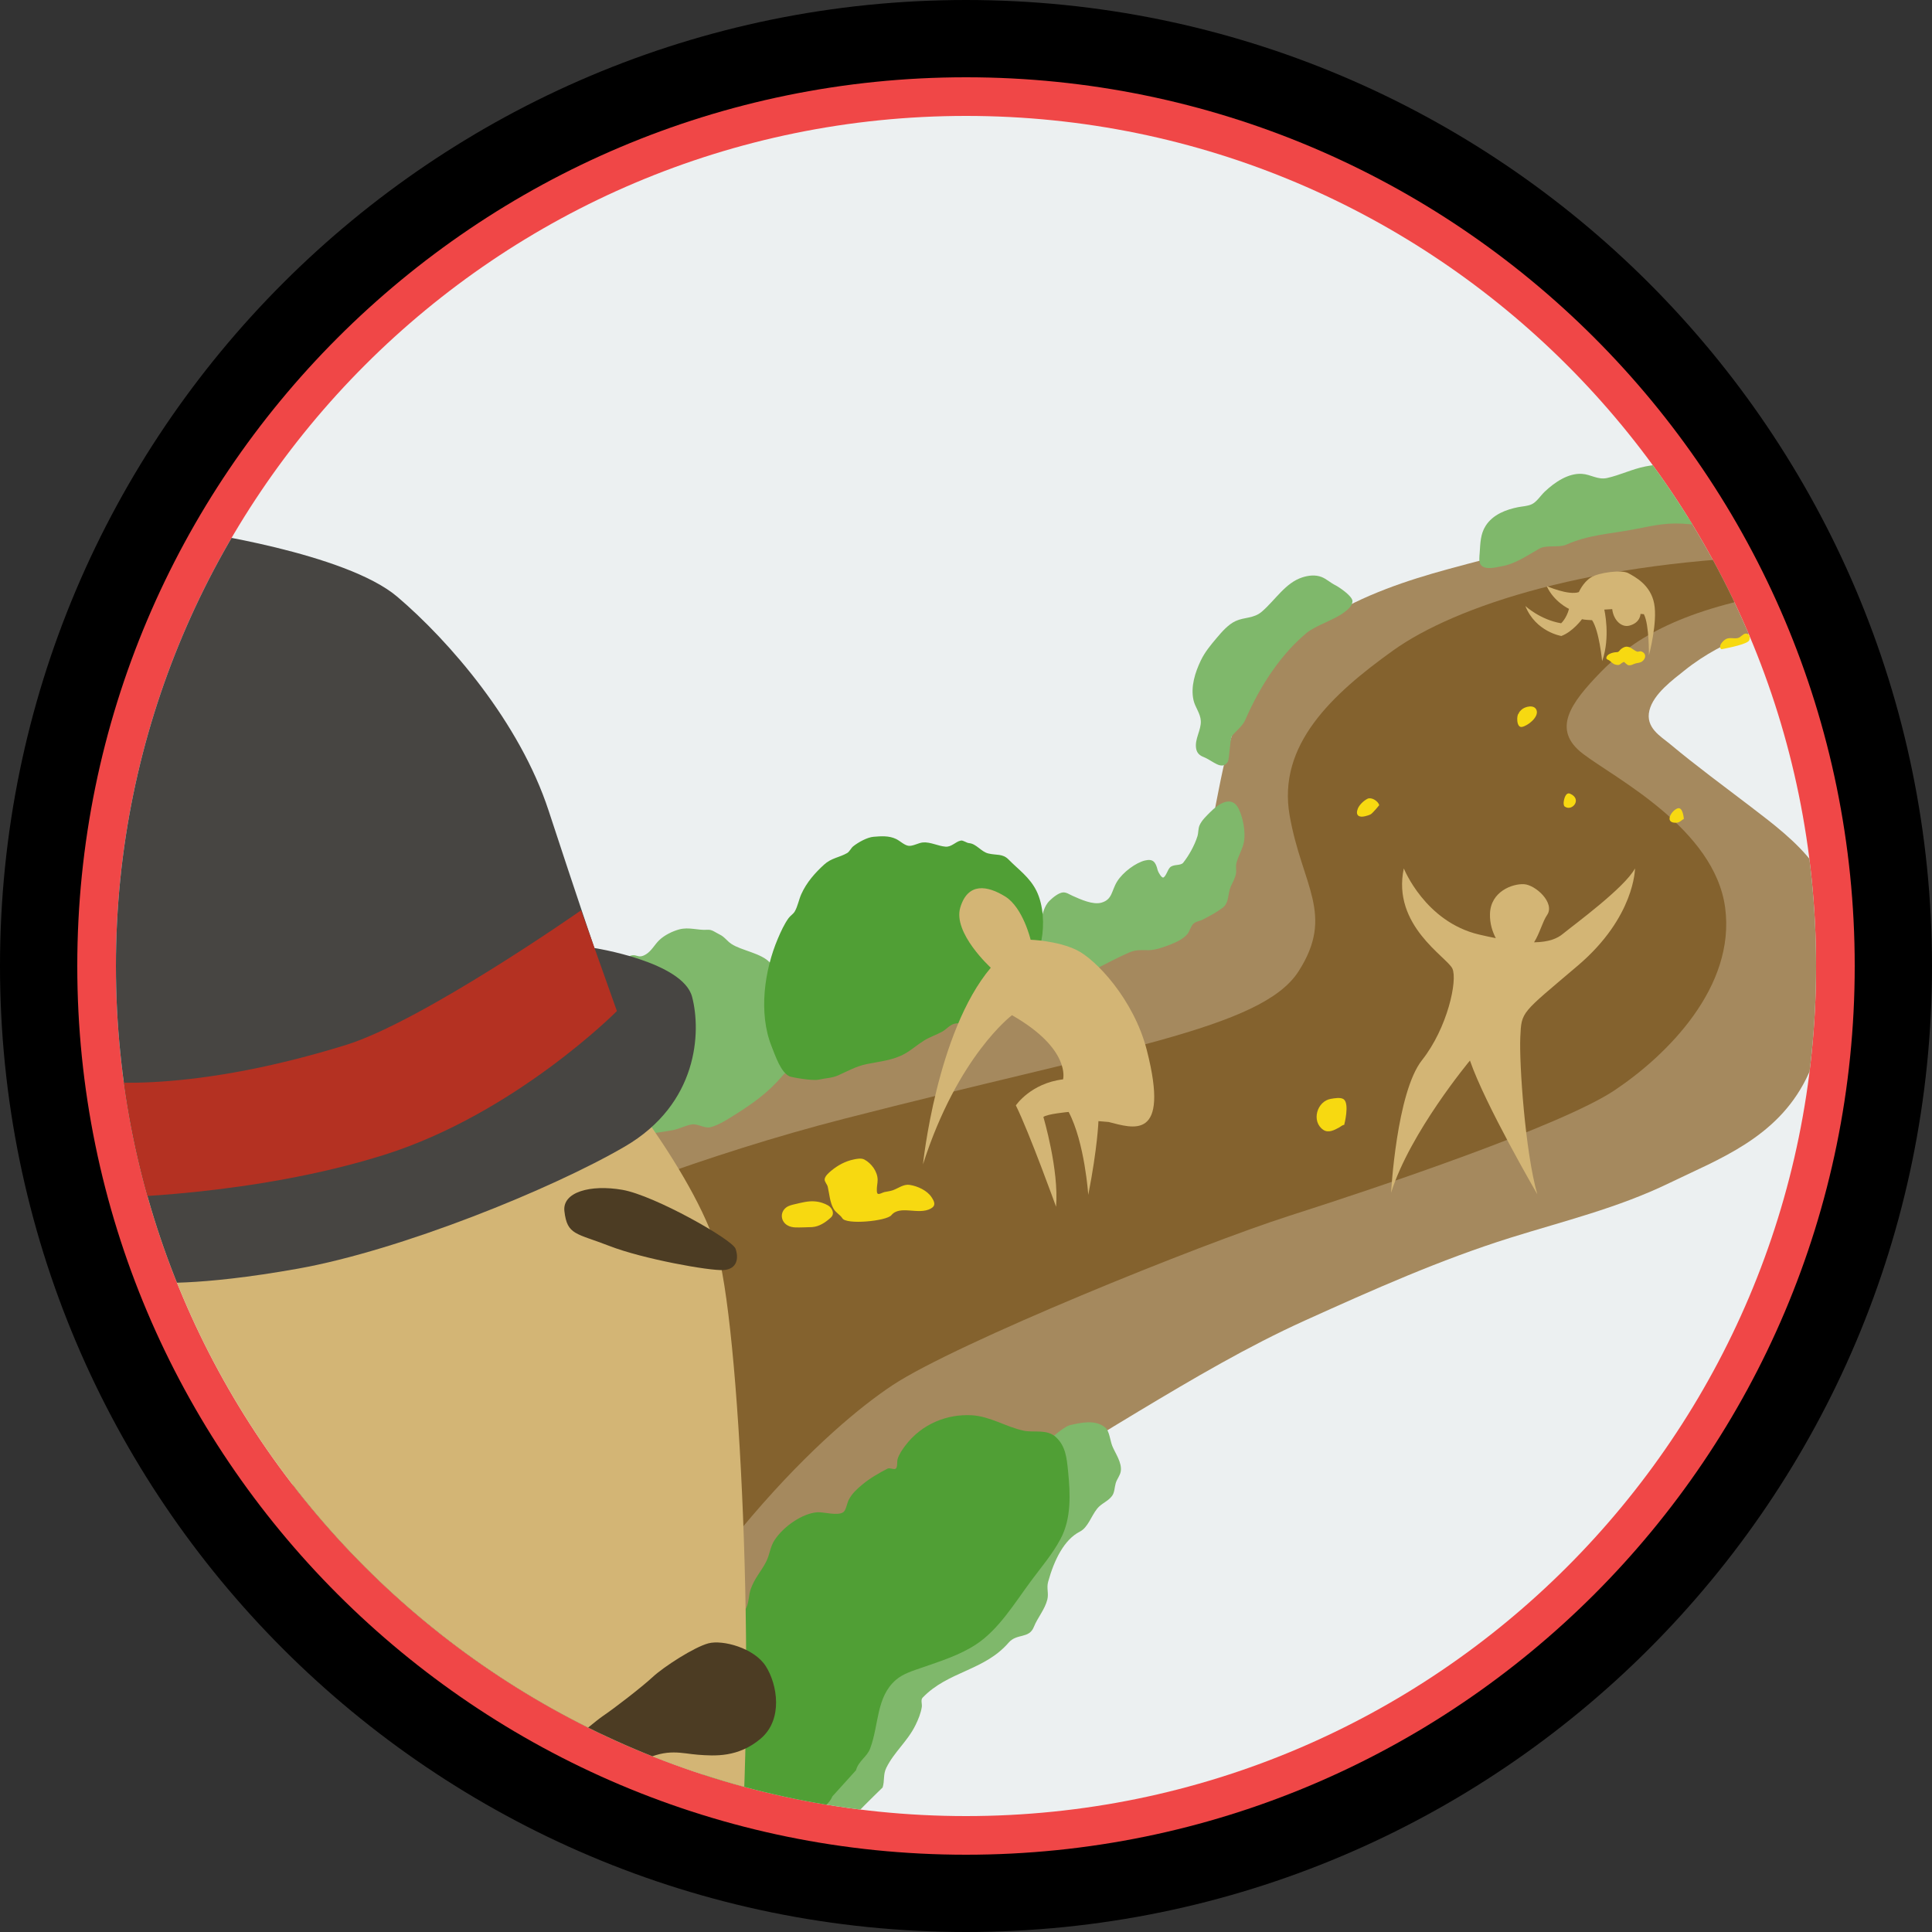 <?xml version="1.0" encoding="UTF-8" standalone="no"?><!DOCTYPE svg PUBLIC "-//W3C//DTD SVG 1.1//EN" "http://www.w3.org/Graphics/SVG/1.1/DTD/svg11.dtd"><svg width="100%" height="100%" viewBox="0 0 150 150" version="1.1" xmlns="http://www.w3.org/2000/svg" xmlns:xlink="http://www.w3.org/1999/xlink" xml:space="preserve" xmlns:serif="http://www.serif.com/" style="fill-rule:evenodd;clip-rule:evenodd;stroke-linejoin:round;stroke-miterlimit:2;"><rect x="0" y="0" width="150" height="150" fill="#333333" stroke="none"/><path id="base" d="M150,75c0,-41.394 -33.606,-75 -75,-75c-41.394,0 -75,33.606 -75,75c0,41.394 33.606,75 75,75c41.394,0 75,-33.606 75,-75Z"/><path id="outline" d="M144,75c0,-38.082 -30.918,-69 -69,-69c-38.082,0 -69,30.918 -69,69c0,38.082 30.918,69 69,69c38.082,0 69,-30.918 69,-69Z" style="fill:#f04747;"/><path id="core" d="M141,75c0,-36.426 -29.574,-66 -66,-66c-36.426,0 -66,29.574 -66,66c0,36.426 29.574,66 66,66c36.426,0 66,-29.574 66,-66Z" style="fill:#ecf0f1;"/><clipPath id="_clip1"><path d="M141,75c0,-36.426 -29.574,-66 -66,-66c-36.426,0 -66,29.574 -66,66c0,36.426 29.574,66 66,66c36.426,0 66,-29.574 66,-66Z"/></clipPath><g clip-path="url(#_clip1)"><g id="yeoman-coins"><g><g><path d="M28.407,91.571c0.184,-0.461 2.568,-0.978 2.948,-1.131c3.098,-1.252 6.252,-2.171 9.408,-3.16c3.249,-1.017 6.579,-1.558 9.851,-2.455c5.449,-1.493 10.809,-3.747 16.226,-5.443c4.38,-1.372 8.887,-1.868 13.26,-3.288c2.541,-0.825 5.041,-1.936 7.55,-2.903c1.236,-0.476 2.901,-0.879 3.852,-2.071c0.485,-0.607 0.69,-1.617 1.04,-2.348c1.835,-3.831 1.865,-8.145 3.255,-12.126c2.768,-7.923 10.413,-10.755 16.584,-12.445c8.357,-2.29 16.836,-4.049 25.378,-4.697c2.05,-0.156 4.756,-0.298 6.596,1.046c0.466,0.341 1.33,1.003 1.38,1.751c0.194,2.912 -2.654,4.148 -4.448,4.867c-3.67,1.471 -7.267,2.28 -10.533,4.91c-0.852,0.686 -2.376,1.784 -2.693,3.074c-0.332,1.351 0.89,2.024 1.585,2.604c2.085,1.741 4.184,3.273 6.323,4.91c3.445,2.637 7.118,5.378 6.835,11.059c-0.085,1.704 -0.514,3.406 -0.887,5.038c-0.398,1.747 -0.915,3.448 -1.687,4.995c-2.301,4.611 -6.774,6.227 -10.618,8.091c-4.011,1.944 -8.182,2.946 -12.34,4.248c-5.426,1.699 -10.701,4.051 -15.953,6.426c-4.418,1.998 -8.67,4.505 -12.902,7.044c-10.341,6.207 -20.619,13 -28.684,23.483c-5.127,6.664 -9.108,15.069 -13.039,22.842c-37.026,-15.101 -23.322,-40.599 -18.287,-64.321Z" style="fill:#a5895e;"/><g><path d="M68.526,138.779c-0,0 -1.233,1.196 -2.005,1.996c-1.84,1.907 -4.074,3.273 -6.507,3.273c-0.924,-0 -2.845,0.136 -3.204,-1.3c-0.212,-0.852 0.086,-1.941 0.215,-2.78c0.449,-2.921 23.615,-28.793 26.062,-29.326c0.855,-0.186 1.974,-0.458 2.748,0.213c0.295,0.256 0.363,1.01 0.519,1.402c0.224,0.562 0.77,1.294 0.662,1.973c-0.056,0.347 -0.298,0.595 -0.394,0.93c-0.092,0.323 -0.084,0.709 -0.277,0.975c-0.313,0.431 -0.83,0.58 -1.164,0.998c-0.466,0.584 -0.713,1.463 -1.342,1.782c-1.198,0.607 -1.98,2.153 -2.461,3.89c-0.138,0.498 0.056,0.901 -0.063,1.379c-0.196,0.787 -0.755,1.399 -1.047,2.13c-0.375,0.94 -1.316,0.477 -1.96,1.222c-1.894,2.189 -4.704,2.211 -6.677,4.271c-0.165,0.173 -0.028,0.488 -0.062,0.717c-0.074,0.492 -0.277,0.978 -0.484,1.401c-0.626,1.284 -1.66,2.083 -2.273,3.33c-0.26,0.53 -0.115,0.988 -0.286,1.524Zm-22.954,-50.57c-0.555,-0 -0.817,-1.435 -0.939,-1.942c-0.364,-1.521 -0.032,-2.753 0.121,-4.285c0.076,-0.769 0.029,-1.704 0.212,-2.441c0.272,-1.09 1.078,-1.608 1.659,-2.392c0.328,-0.442 0.431,-1.001 0.683,-1.497c0.316,-0.622 0.914,-1.045 1.429,-1.347c0.694,-0.405 0.721,0.222 1.425,-0.218c0.43,-0.269 0.651,-0.733 1.015,-1.087c0.411,-0.401 1.046,-0.704 1.555,-0.841c0.769,-0.206 1.448,0.087 2.205,0.027c0.344,-0.026 0.592,0.203 0.938,0.37c0.389,0.187 0.541,0.481 0.912,0.731c0.747,0.504 2.347,0.723 2.985,1.449c0.25,0.284 0.399,0.698 0.584,1.046c0.184,0.346 0.478,0.575 0.655,0.923c0.154,0.304 0.184,0.701 0.3,1.032c0.189,0.54 0.5,0.993 0.687,1.531c0.366,1.046 0.186,2.49 -0.376,3.37c-0.231,0.361 -0.608,0.578 -0.879,0.895c-1.124,1.321 -2.354,2.182 -3.727,3.042c-0.584,0.366 -1.169,0.747 -1.812,0.93c-0.524,0.149 -1.004,-0.298 -1.533,-0.199c-0.486,0.092 -0.949,0.346 -1.436,0.438c-1.444,0.271 -2.857,0.353 -4.284,0.8l-2.379,-0.335Zm33.24,-11.306c0,-0 1.58,-4.543 1.91,-5.311c0.271,-0.631 0.3,-1.207 0.781,-1.675c0.257,-0.25 0.696,-0.603 1.026,-0.629c0.262,-0.02 0.497,0.153 0.736,0.26c0.635,0.284 1.594,0.724 2.254,0.533c0.857,-0.247 0.763,-0.916 1.217,-1.647c0.445,-0.716 1.45,-1.459 2.167,-1.627c0.597,-0.14 0.821,0.091 0.977,0.752c0.033,0.142 0.317,0.643 0.452,0.567c0.198,-0.11 0.323,-0.582 0.492,-0.765c0.271,-0.295 0.829,-0.117 1.042,-0.383c0.426,-0.533 0.883,-1.343 1.102,-2.051c0.088,-0.283 0.047,-0.589 0.17,-0.861c0.177,-0.396 0.551,-0.736 0.829,-1.018c0.591,-0.601 1.667,-1.374 2.21,-0.24c0.327,0.682 0.534,1.734 0.41,2.516c-0.094,0.582 -0.452,1.121 -0.595,1.695c-0.063,0.251 0.008,0.483 -0.022,0.731c-0.049,0.397 -0.256,0.733 -0.409,1.073c-0.255,0.567 -0.113,1.264 -0.634,1.655c-0.491,0.369 -1.027,0.65 -1.555,0.922c-0.231,0.12 -0.493,0.123 -0.704,0.308c-0.219,0.192 -0.292,0.595 -0.491,0.827c-0.313,0.366 -0.86,0.62 -1.261,0.779c-0.514,0.205 -1.21,0.458 -1.751,0.458c-0.567,0 -0.956,-0.061 -1.528,0.192c-1.692,0.748 -3.327,1.771 -5.054,2.372c-0.274,0.095 -0.552,0.063 -0.824,0.136c-0.24,0.065 -0.419,0.302 -0.644,0.41c-0.366,0.177 -0.982,0.302 -1.38,0.335c-0.332,0.028 -0.595,-0.314 -0.923,-0.314Zm17.877,-21.025c-0.192,0.481 -0.753,0.893 -1.048,1.274c-0.143,0.185 -0.186,1.816 -0.322,2.01c-0.48,0.683 -1.125,-0.09 -1.888,-0.394c-0.266,-0.106 -0.497,-0.278 -0.563,-0.647c-0.131,-0.74 0.398,-1.429 0.362,-2.146c-0.029,-0.595 -0.439,-1.05 -0.566,-1.612c-0.238,-1.059 0.136,-2.184 0.566,-3.082c0.319,-0.666 0.779,-1.212 1.225,-1.742c0.428,-0.508 0.915,-1.063 1.479,-1.322c0.685,-0.315 1.403,-0.185 2.034,-0.728c1.058,-0.912 1.824,-2.232 3.135,-2.659c0.482,-0.157 1.028,-0.22 1.51,-0.029c0.376,0.15 0.699,0.457 1.067,0.637c0.224,0.11 1.354,0.843 1.324,1.255c-0.03,0.412 -0.433,0.685 -0.678,0.874c-0.693,0.534 -2.19,1.004 -2.87,1.565c-2.014,1.665 -3.626,4.125 -4.767,6.746Zm41.493,-14.895c-1.151,0 -2.354,-0.034 -3.482,-0.352c-0.885,-0.25 -2.489,0.17 -3.407,0.077c-1.831,-0.186 -2.695,0.059 -4.494,0.402c-1.859,0.356 -3.417,0.393 -5.213,1.184c-0.541,0.239 -1.538,-0.002 -2.062,0.296c-0.975,0.555 -1.896,1.204 -2.977,1.384c-0.409,0.069 -1.233,0.308 -1.568,-0.111c-0.185,-0.232 -0.115,-0.651 -0.096,-0.941c0.051,-0.763 0.056,-1.446 0.455,-2.084c0.57,-0.912 1.634,-1.279 2.507,-1.457c0.351,-0.071 0.742,-0.076 1.079,-0.231c0.385,-0.178 0.68,-0.665 1.001,-0.97c0.809,-0.768 1.856,-1.456 2.9,-1.389c0.687,0.044 1.228,0.479 1.942,0.323c1.004,-0.22 1.962,-0.7 2.973,-0.897c0.994,-0.194 1.993,-0.223 2.993,-0.333c1.681,-0.185 3.417,-0.415 5.103,-0.251c0.922,0.09 1.819,0.374 2.708,0.675l-0.362,4.675Z" style="fill:#7fb86b;"/><path d="M64.624,139.474c-0.342,0.856 -1.559,1.375 -2.175,1.783c-0.488,0.322 -0.992,0.602 -1.495,0.885c-1.835,1.035 -5.815,3.139 -6.855,-0.336c-0.479,-1.599 0.501,-2.576 0.501,-4.08c-0,-1.698 -0.463,-3.313 -0.26,-5.011c0.388,-3.24 2.299,-5.236 3.598,-7.881c0.215,-0.438 0.184,-0.986 0.349,-1.457c0.294,-0.842 0.813,-1.377 1.199,-2.13c0.281,-0.547 0.3,-1.148 0.663,-1.693c0.712,-1.071 2.16,-2.052 3.293,-2.141c0.503,-0.039 1.629,0.313 2.05,-0.022c0.197,-0.157 0.272,-0.687 0.402,-0.942c0.262,-0.51 0.66,-0.857 1.057,-1.188c0.614,-0.513 1.275,-0.881 1.951,-1.233c0.199,-0.104 0.508,0.118 0.653,-0.011c0.143,-0.128 0.078,-0.534 0.134,-0.729c0.104,-0.365 0.373,-0.752 0.582,-1.031c1.306,-1.745 3.318,-2.482 5.173,-2.377c1.441,0.082 2.659,0.91 4.045,1.2c0.792,0.165 1.804,-0.148 2.497,0.504c0.741,0.696 0.832,1.566 0.94,2.646c0.179,1.794 0.254,3.676 -0.582,5.246c-0.643,1.208 -1.499,2.191 -2.282,3.251c-1.315,1.779 -2.517,3.776 -4.26,4.932c-1.297,0.86 -2.819,1.323 -4.224,1.816c-0.659,0.231 -1.452,0.457 -2.023,0.953c-1.535,1.331 -1.301,3.459 -1.996,5.325c-0.243,0.651 -0.907,0.964 -1.101,1.692l-1.834,2.029Z" style="fill:#509f35;"/><path d="M63.581,83.82c-0.5,0.118 -2.143,-0.184 -2.287,-0.253c-0.68,-0.328 -1.086,-1.573 -1.391,-2.337c-1.033,-2.587 -0.546,-5.924 0.491,-8.36c0.226,-0.531 0.503,-1.139 0.83,-1.586c0.144,-0.198 0.361,-0.311 0.485,-0.526c0.225,-0.387 0.314,-0.914 0.502,-1.333c0.421,-0.937 1.08,-1.663 1.763,-2.29c0.576,-0.529 1.179,-0.551 1.795,-0.902c0.191,-0.109 0.299,-0.386 0.475,-0.526c0.402,-0.321 1.093,-0.699 1.572,-0.739c0.583,-0.048 1.197,-0.099 1.757,0.171c0.306,0.148 0.623,0.472 0.95,0.527c0.329,0.055 0.786,-0.233 1.135,-0.26c0.585,-0.046 1.167,0.28 1.746,0.328c0.484,0.04 0.78,-0.392 1.195,-0.472c0.186,-0.036 0.438,0.183 0.639,0.198c0.566,0.045 0.925,0.66 1.484,0.8c0.635,0.159 1.117,-0.006 1.583,0.472c0.752,0.771 1.642,1.37 2.172,2.447c0.533,1.086 0.619,2.625 0.376,3.841c-0.174,0.874 -0.551,1.669 -0.753,2.53c-0.227,0.965 -0.04,1.709 -0.758,2.44c-0.427,0.434 -0.931,0.527 -1.436,0.738c-0.795,0.332 -1.604,0.72 -2.45,0.786c-0.432,0.034 -0.938,-0.138 -1.353,-0.034c-0.364,0.091 -0.632,0.442 -0.961,0.622c-0.47,0.257 -0.955,0.406 -1.419,0.697c-0.496,0.311 -0.957,0.72 -1.462,1.005c-0.939,0.529 -1.986,0.605 -2.985,0.813c-0.807,0.169 -1.444,0.535 -2.205,0.875c-0.478,0.214 -0.996,0.212 -1.49,0.328Z" style="fill:#509f35;"/></g><path d="M25.271,102.584c-0,0 18.952,-10.247 40.223,-15.712c21.27,-5.465 32.451,-7.002 35.314,-11.442c2.863,-4.44 0.273,-6.661 -0.682,-12.126c-0.954,-5.465 3.273,-9.393 8.045,-12.808c4.772,-3.416 15.407,-7.002 31.088,-7.344c15.68,-0.342 6.681,1.537 -1.227,2.903c-7.909,1.367 -11.454,3.758 -13.772,6.148c-2.318,2.391 -3.818,4.441 -1.363,6.319c2.454,1.879 10.226,5.807 11.044,11.955c0.818,6.148 -4.499,11.443 -8.59,14.175c-4.09,2.733 -18.271,7.515 -25.225,9.735c-6.953,2.22 -25.906,9.905 -30.815,13.15c-4.908,3.245 -15.68,12.896 -25.633,32.878c-9.954,19.982 -29.724,7.509 -18.407,-37.831Z" style="fill:#84622e;"/></g><g><path d="M63.046,95.272c-0,-0 -0.514,0.02 -0.655,0.02c-0.418,0 -0.861,0.065 -1.244,-0.152c-0.53,-0.3 -0.612,-1 -0.113,-1.388c0.205,-0.159 0.495,-0.216 0.741,-0.273c0.47,-0.109 0.956,-0.239 1.443,-0.207c0.213,0.014 0.426,0.052 0.628,0.121c0.157,0.054 0.305,0.113 0.449,0.199c0.32,0.192 0.534,0.645 0.214,0.936c-0.415,0.378 -0.905,0.709 -1.463,0.744Zm2.348,-0.697c-0.182,-0.274 -0.502,-0.42 -0.678,-0.73c-0.285,-0.497 -0.323,-1.15 -0.449,-1.704c-0.042,-0.186 -0.254,-0.393 -0.242,-0.577c0.017,-0.254 0.338,-0.525 0.519,-0.675c0.504,-0.416 1.084,-0.733 1.728,-0.866c0.259,-0.053 0.589,-0.126 0.838,0.004c0.547,0.287 1.03,0.943 1.03,1.58c-0,0.277 -0.078,0.549 -0.062,0.827c0.004,0.073 0.002,0.225 0.089,0.257c0.123,0.044 0.369,-0.109 0.492,-0.137c0.225,-0.051 0.456,-0.068 0.674,-0.148c0.412,-0.149 0.824,-0.483 1.287,-0.413c0.619,0.093 1.369,0.433 1.712,0.967c0.212,0.329 0.364,0.637 -0.066,0.874c-0.96,0.528 -2.393,-0.301 -3.061,0.514c-0.377,0.46 -3.543,0.761 -3.811,0.227Zm60.709,-43.178c-0.115,-0 -0.252,0.138 -0.34,0.194c-0.096,0.061 -0.206,0.037 -0.311,0.016c-0.227,-0.046 -0.348,-0.221 -0.526,-0.343c-0.054,-0.037 -0.176,-0.066 -0.201,-0.13c-0.034,-0.089 0.035,-0.202 0.098,-0.262c0.15,-0.141 0.366,-0.198 0.564,-0.228c0.073,-0.011 0.175,-0.001 0.242,-0.031c0.076,-0.035 0.125,-0.127 0.185,-0.182c0.101,-0.092 0.294,-0.215 0.433,-0.223c0.352,-0.02 0.54,0.254 0.833,0.375c0.121,0.05 0.238,-0.048 0.358,-0.005c0.38,0.135 0.377,0.517 0.081,0.757c-0.164,0.133 -0.353,0.123 -0.545,0.177c-0.209,0.058 -0.305,0.168 -0.536,0.137c-0.107,-0.014 -0.335,-0.252 -0.335,-0.252Zm-21.74,35.939c-0.131,-0 -0.28,0.142 -0.39,0.201c-0.363,0.196 -0.836,0.457 -1.237,0.181c-0.947,-0.651 -0.494,-2.233 0.608,-2.407c0.261,-0.041 0.738,-0.131 0.97,0.029c0.49,0.337 0.049,1.996 0.049,1.996Zm26.37,-23.755c-0.161,0.08 -0.27,0.224 -0.448,0.275c-0.082,0.023 -0.174,0.026 -0.259,0.021c-0.809,-0.051 -0.222,-0.976 0.23,-1.118c0.415,-0.129 0.477,0.822 0.477,0.822Zm-23.648,-1.068c-0,-0 -0.511,0.633 -0.674,0.715c-0.133,0.066 -0.28,0.107 -0.423,0.143c-0.49,0.123 -0.766,-0.077 -0.571,-0.579c0.12,-0.309 0.464,-0.63 0.756,-0.776c0.297,-0.149 0.818,0.167 0.912,0.497Zm14.413,0.115c-0.103,-0.052 -0.104,-0.26 -0.094,-0.353c0.031,-0.283 0.17,-0.797 0.505,-0.649c0.949,0.418 0.159,1.396 -0.411,1.002Zm-3.581,-7.23c-0,-0.098 0.134,-0.22 0.197,-0.283c0.261,-0.262 1.036,-0.459 1.191,0.045c0.162,0.526 -0.689,1.196 -1.142,1.278c-0.461,0.082 -0.416,-0.997 -0.246,-1.04Zm15.757,-4.995c-0.111,0 -0.135,-0.167 -0.119,-0.246c0.037,-0.186 0.196,-0.353 0.337,-0.468c0.322,-0.264 0.683,-0.071 1.035,-0.152c0.225,-0.052 0.383,-0.328 0.608,-0.345c0.316,-0.025 0.421,0.428 0.201,0.608c-0.368,0.301 -2.062,0.603 -2.062,0.603Z" style="fill:#f7d911;"/><path d="M76.925,75.133c0,0 -2.961,-2.698 -2.369,-4.672c0.592,-1.974 2.106,-1.711 3.488,-0.856c1.382,0.856 1.974,3.357 1.974,3.357c0,-0 2.04,0.065 3.554,0.789c1.514,0.724 4.457,3.852 5.462,7.766c1.839,7.161 -1.119,6.054 -2.961,5.594l-0.79,-0.066c-0,-0 -0.066,2.04 -0.79,5.725c0,0 -0.272,-4.069 -1.522,-6.438c0.021,-0.006 -1.705,0.154 -1.963,0.393c-0,-0 1.221,4.099 0.985,6.966c-0,0 -2.087,-5.783 -3.122,-7.869c-0,0 1.157,-1.722 3.666,-2.021c0,0 0.64,-2.35 -3.967,-4.982c0,-0 -4.211,3.158 -6.91,11.582c0,0 1.053,-10.266 5.265,-15.268Z" style="fill:#d3b575;"/><path d="M126.493,48.577c-0.582,0.148 -1.21,-0.391 -1.322,-1.285l-0.614,0.037c-0,0 0.502,2.123 -0.168,4.004c0,-0 -0.223,-2.365 -0.782,-3.184c-0,-0 -0.596,-0.019 -0.782,-0.075c-0,0 -0.708,0.968 -1.602,1.304c0,-0 -1.992,-0.317 -2.793,-2.328c0,-0 1.136,1.061 2.775,1.341c-0,-0 0.409,-0.354 0.614,-1.118c0,0 -1.173,-0.54 -1.732,-1.769c0,0 1.695,0.745 2.496,0.466c-0,-0 0.316,-0.745 0.931,-1.136c0.614,-0.391 2.402,-0.615 2.905,-0.335c0.503,0.279 1.732,0.894 2.011,2.365c0.279,1.471 -0.41,4.022 -0.41,4.022c0,0 0.038,-2.384 -0.391,-3.203l-0.26,-0.019c-0,0 -0,0.689 -0.876,0.913Z" style="fill:#d3b575;"/><path d="M119.104,73.162c1.158,-0.021 1.797,-0.295 2.23,-0.651c0.8,-0.66 4.805,-3.58 5.606,-5.088c-0,0 -0,3.769 -4.429,7.538c-4.428,3.768 -4.381,3.533 -4.475,5.558c-0.094,2.026 0.377,8.904 1.319,12.202c0,-0 -4.051,-6.959 -5.229,-10.381c-0,-0 -4.664,5.589 -6.124,10.27c-0,-0 0.424,-7.804 2.402,-10.3c1.979,-2.497 2.78,-6.219 2.356,-7.114c-0.424,-0.895 -4.711,-3.345 -3.769,-7.773c0,0 1.649,4.146 5.842,5.135c0.466,0.11 0.899,0.203 1.302,0.281c-0.255,-0.484 -0.475,-1.125 -0.454,-1.883c0.047,-1.743 1.743,-2.355 2.638,-2.308c0.895,0.047 2.449,1.46 1.79,2.403c-0.33,0.47 -0.565,1.41 -1.005,2.111Z" style="fill:#d3b575;"/></g></g><g><path d="M45.6,80.952c-0,0 7.799,9.118 9.967,15.727c1.876,5.715 3.187,33.873 1.772,49.396c-41.586,10.082 -85.541,-89.903 -11.739,-65.123Z" style="fill:#d3b575;"/><path d="M41.606,137.562c-0,-0 4.293,-3.712 5.197,-4.326c0.903,-0.613 3.001,-2.227 3.873,-3.034c0.871,-0.807 3.228,-2.324 4.325,-2.614c1.098,-0.291 3.551,0.355 4.455,1.775c0.903,1.42 1.355,4.132 -0.388,5.616c-1.743,1.485 -3.583,1.356 -4.874,1.259c-1.291,-0.097 -2.324,-0.516 -4.26,0.42c-1.937,0.936 -8.328,0.904 -8.328,0.904Zm2.214,-43.528c-0.171,-1.482 2.017,-2.088 4.501,-1.656c2.485,0.432 8.535,3.853 8.787,4.573c0.252,0.72 0.144,1.584 -0.936,1.656c-1.081,0.072 -6.266,-0.864 -8.859,-1.872c-2.593,-1.008 -3.277,-0.828 -3.493,-2.701Z" style="fill:#4c3c23;"/><g><path d="M14.978,41.247c0,0 11.853,1.66 15.882,5.097c4.03,3.437 9.482,9.719 11.734,16.593c2.252,6.874 3.556,10.667 3.556,10.667c-0,0 6.874,1.067 7.585,3.793c0.712,2.726 0.475,8.296 -5.215,11.615c-5.689,3.319 -17.422,8.06 -25.364,9.482c-7.941,1.422 -11.378,1.067 -11.378,1.067c-7.513,-20.233 -6.354,-39.662 3.2,-58.314Z" style="fill:#474542;"/><path d="M6.682,83.866c-0,0 7.111,1.304 20.149,-2.726c5.979,-1.848 18.286,-10.464 18.286,-10.464l2.78,7.823c0,-0 -7.91,7.975 -18.103,11.175c-10.193,3.2 -21.453,3.318 -21.453,3.318l-1.659,-9.126Z" style="fill:#b43122;"/></g></g></g></g></svg>